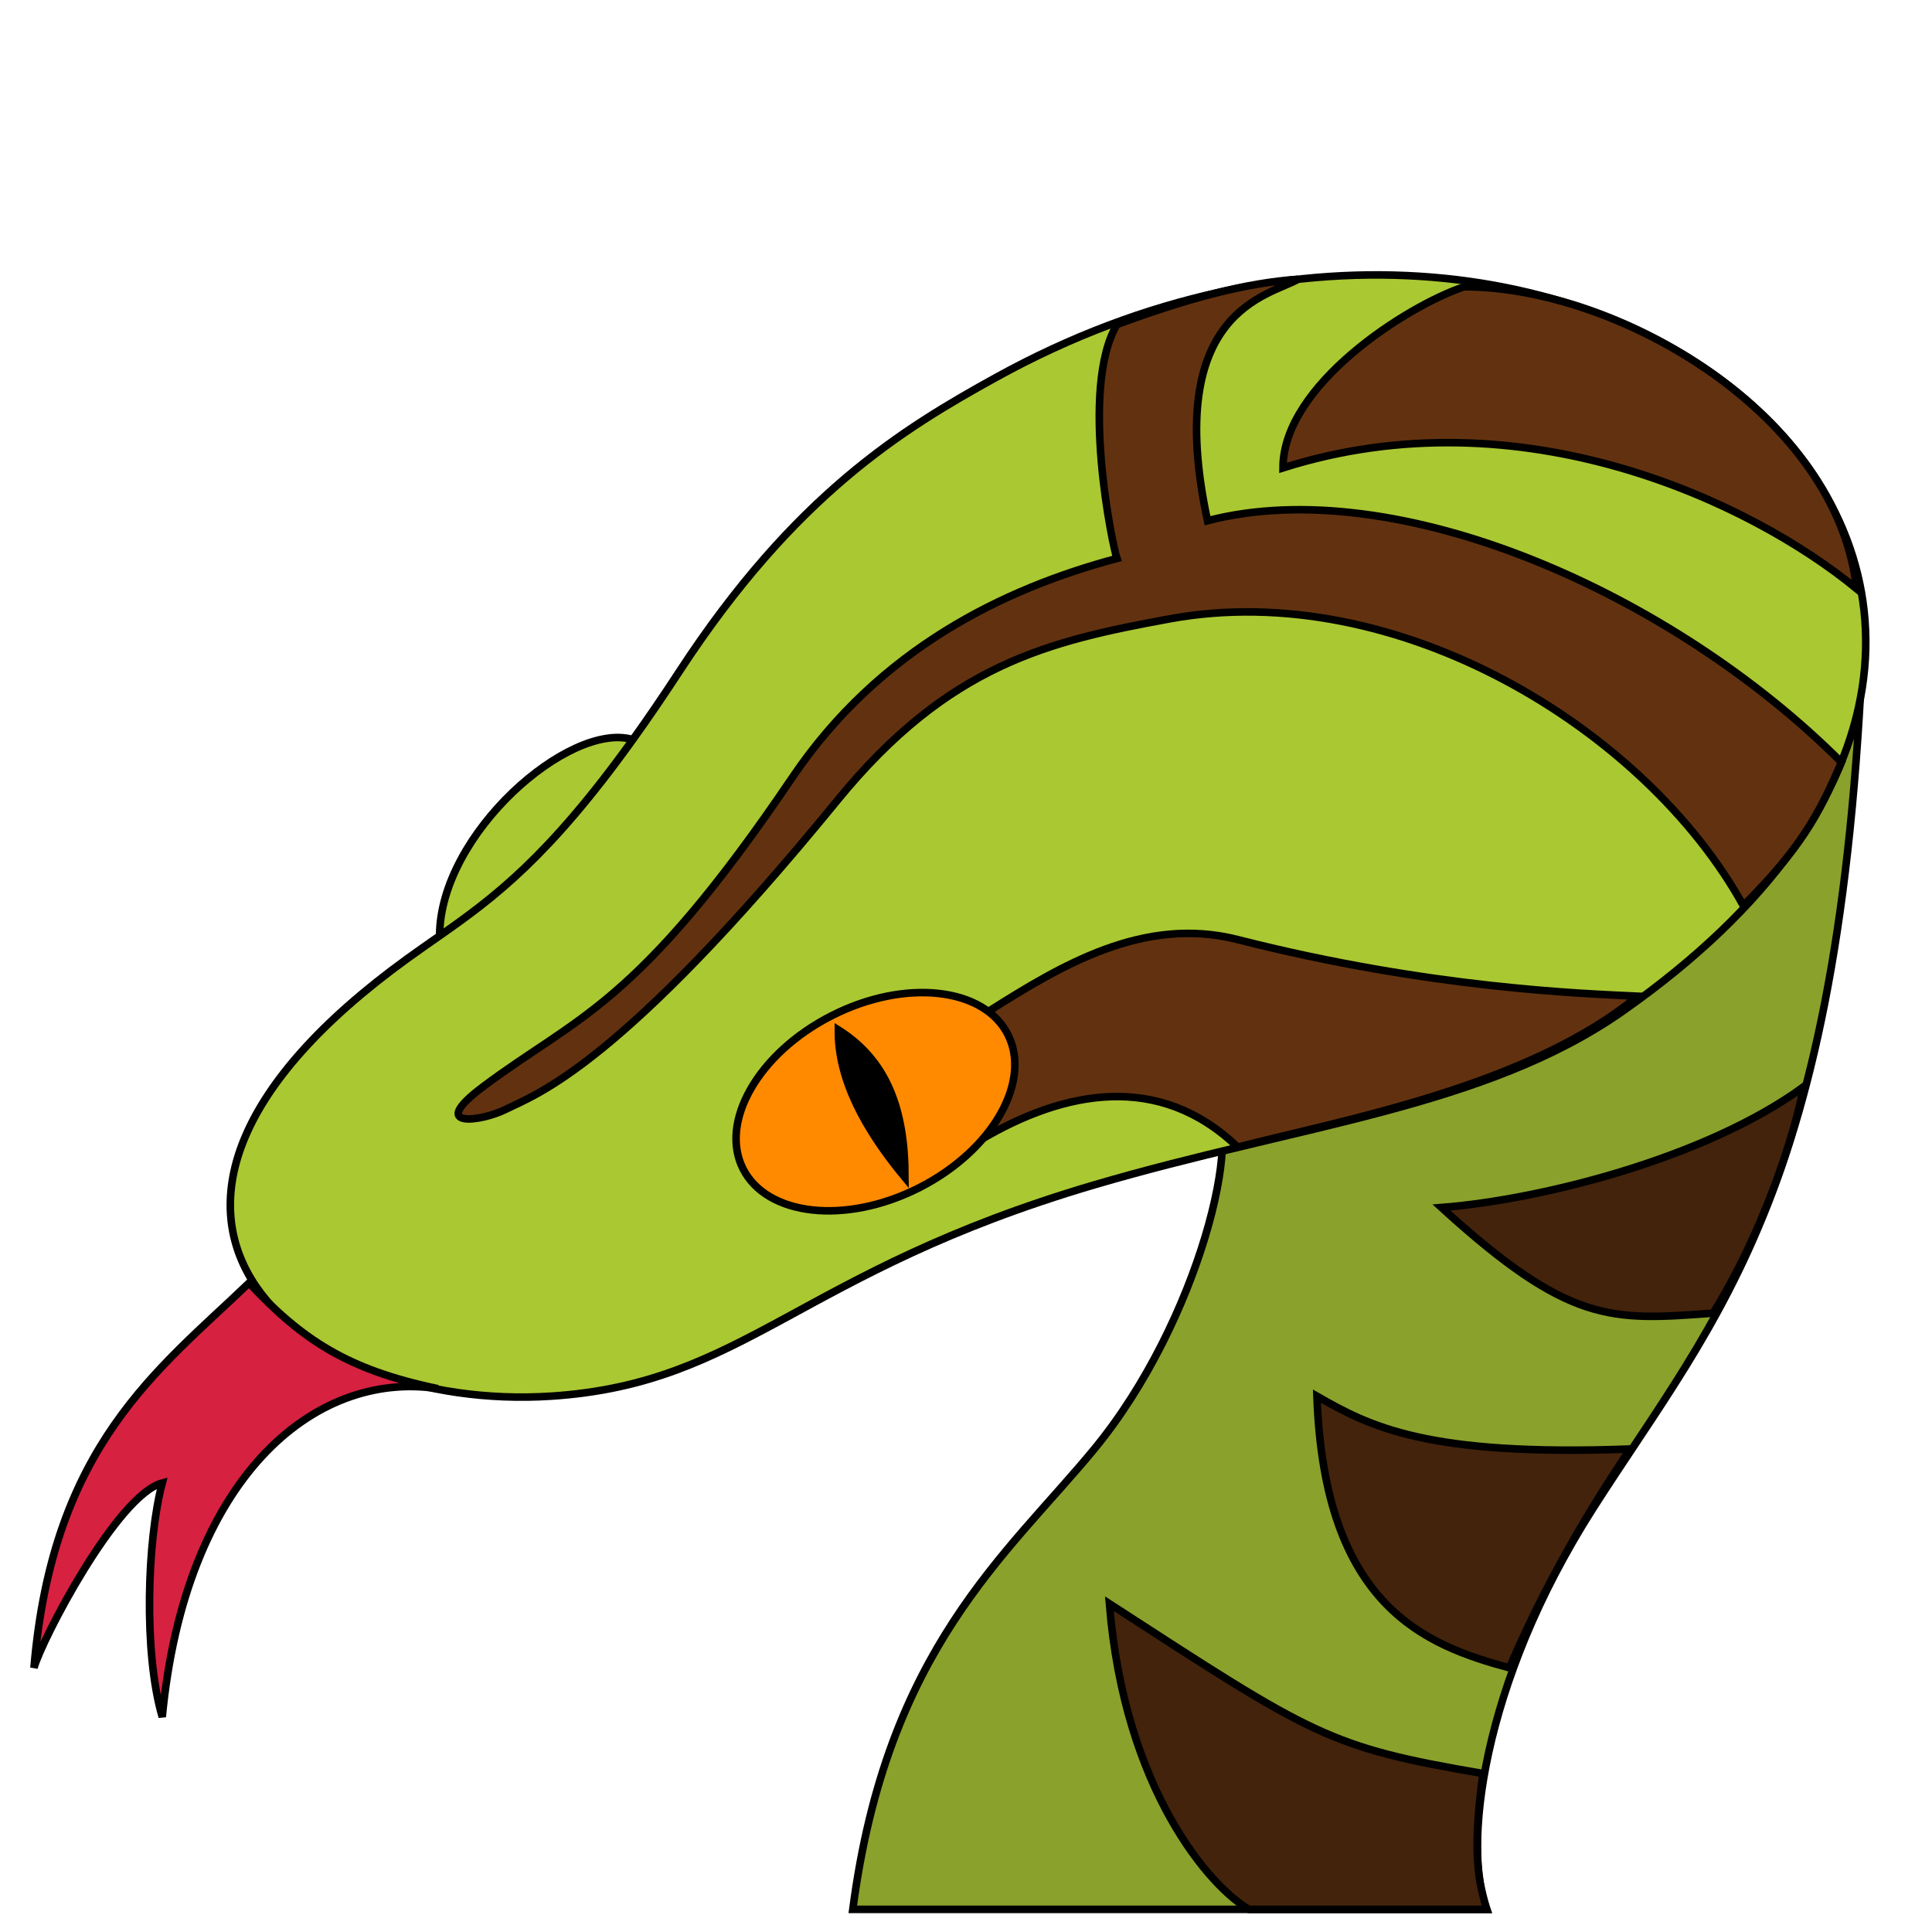 <?xml version="1.0" encoding="UTF-8" standalone="no"?>
<svg
   width="256"
   height="256"
   viewBox="0 0 256 256"
   fill="none"
   version="1.1"
   id="svg1"
   xmlns="http://www.w3.org/2000/svg"
   xmlns:svg="http://www.w3.org/2000/svg">
  <defs
     id="defs1" />
  <path
     d="M211 200C227.586 174 244.5 157.5 247 81C225 118 197 131.5 160.5 146.5C165 149.167 159 175 145 192C133.471 206 117.5 218.5 113 253H197C193.833 245 196.2 223.2 211 200Z"
     fill="#8AA12C"
     stroke="black"
     id="path1" />
  <path
     d="M132 50C211.67 6.023 294.447 78.233 215 134C196.832 146.753 171.933 149.073 145 157C105.724 168.56 98.78 183.33 73 185C39.477 187.171 7.083 160.967 54 127C55.433 125.963 56.84 124.988 58.251 124C58.251 110.5 75.5 95.5 83.854 98C85.779 95.319 87.821 92.335 90 89C105.343 65.514 119.686 56.797 132 50Z"
     fill="#AAC832"
     id="path2" />
  <path
     d="M58.251 124C56.84 124.988 55.433 125.963 54 127C7.083 160.967 39.477 187.171 73 185C98.78 183.33 105.724 168.56 145 157C171.933 149.073 196.832 146.753 215 134C294.447 78.233 211.67 6.023 132 50C119.686 56.797 105.343 65.514 90 89C87.821 92.335 85.779 95.319 83.854 98M58.251 124C65.377 119.01 72.614 113.659 83.854 98M58.251 124C58.251 110.5 75.5 95.5 83.854 98"
     stroke="black"
     id="path3" />
  <path
     d="M4.5 221C7 191.5 21 181.5 33 170C40 177.5 46 181.5 58 184C41.5 181.5 24.5 196 21.5 227.5C19 219 19.5 204 21.5 196.5C15.5 198.1 5.5 217.333 4.5 221Z"
     fill="#D72141"
     stroke="black"
     id="path4" />
  <path
     d="M170 62C170 51 186.5 40.5 194 38C214.5 38 243.5 55 246 78C232 66.5 201.5 52 170 62Z"
     fill="#623210"
     id="path5" />
  <path
     d="M160 69C185 62.5 221.5 78.5 244 101C241 108 238.5 112.5 231 120C218 96.5 185 76.5 155 82C139 84.933 125.704 88 111 106C82 141.5 71 145 67 147C63.775 148.612 56.5 149.625 64 144C76.5 134.625 84.368 133.5 105 103C116.5 86 133 78 148 74C147.5 72.667 143 51.5 148 43C157.5 39.5 165 37.5 172 37C168.333 39.167 154 41 160 69Z"
     fill="#623210"
     id="path6" />
  <path
     d="M164 124.5C151.5 121.314 140.5 128 131 134C136.5 140 134.5 145 130 151C141 144.5 153.6 142 164 152C177.5 148.5 202.5 144 217 132C210 131.667 189.5 131 164 124.5Z"
     fill="#623210"
     id="path7" />
  <path
     d="M170 62C170 51 186.5 40.5 194 38C214.5 38 243.5 55 246 78C232 66.5 201.5 52 170 62Z"
     stroke="black"
     id="path8" />
  <path
     d="M160 69C185 62.5 221.5 78.5 244 101C241 108 238.5 112.5 231 120C218 96.5 185 76.5 155 82C139 84.933 125.704 88 111 106C82 141.5 71 145 67 147C63.775 148.612 56.5 149.625 64 144C76.5 134.625 84.368 133.5 105 103C116.5 86 133 78 148 74C147.5 72.667 143 51.5 148 43C157.5 39.5 165 37.5 172 37C168.333 39.167 154 41 160 69Z"
     stroke="black"
     id="path9" />
  <path
     d="M164 124.5C151.5 121.314 140.5 128 131 134C136.5 140 134.5 145 130 151C141 144.5 153.6 142 164 152C177.5 148.5 202.5 144 217 132C210 131.667 189.5 131 164 124.5Z"
     stroke="black"
     id="path10" />
  <path
     d="M191 160C204 159 226 153.5 239 144C238.5 147 235 161 227 174L226.779 174.016C213.439 175.005 207.907 175.415 191 160Z"
     fill="#43230C"
     id="path11" />
  <path
     d="M174.5 185C181.5 189 189 193 216 192L216 192C213 196.5 206 207 200 221C189 218 175.5 213 174.5 185Z"
     fill="#43230C"
     id="path12" />
  <path
     d="M147 212.5C174 230 176 231.5 196.5 235C195 246 196 249.5 197 253H165.5C160.5 250.167 149 237.3 147 212.5Z"
     fill="#43230C"
     id="path13" />
  <path
     d="M191 160C204 159 226 153.5 239 144C238.5 147 235 161 227 174L226.779 174.016C213.439 175.005 207.907 175.415 191 160Z"
     stroke="black"
     id="path14" />
  <path
     d="M174.5 185C181.5 189 189 193 216 192L216 192C213 196.5 206 207 200 221C189 218 175.5 213 174.5 185Z"
     stroke="black"
     id="path15" />
  <path
     d="M147 212.5C174 230 176 231.5 196.5 235C195 246 196 249.5 197 253H165.5C160.5 250.167 149 237.3 147 212.5Z"
     stroke="black"
     id="path16" />
  <path
     d="M133.546 137.074C135.107 140.148 134.657 143.948 132.542 147.653C130.431 151.353 126.685 154.899 121.793 157.383C116.9 159.867 111.827 160.798 107.594 160.32C103.355 159.84 100.022 157.961 98.461 154.887C96.9 151.813 97.351 148.013 99.465 144.308C101.576 140.608 105.322 137.062 110.215 134.578C115.107 132.094 120.18 131.163 124.414 131.642C128.652 132.121 131.985 134.001 133.546 137.074Z"
     fill="#FF8A00"
     stroke="black"
     id="path17" />
  <path
     d="M111.083 136.462C111.028 142.962 114.5 149.5 119.917 156.038C119.917 147 117.5 140.5 111.083 136.462Z"
     fill="black"
     stroke="black"
     id="path18" />
</svg>
